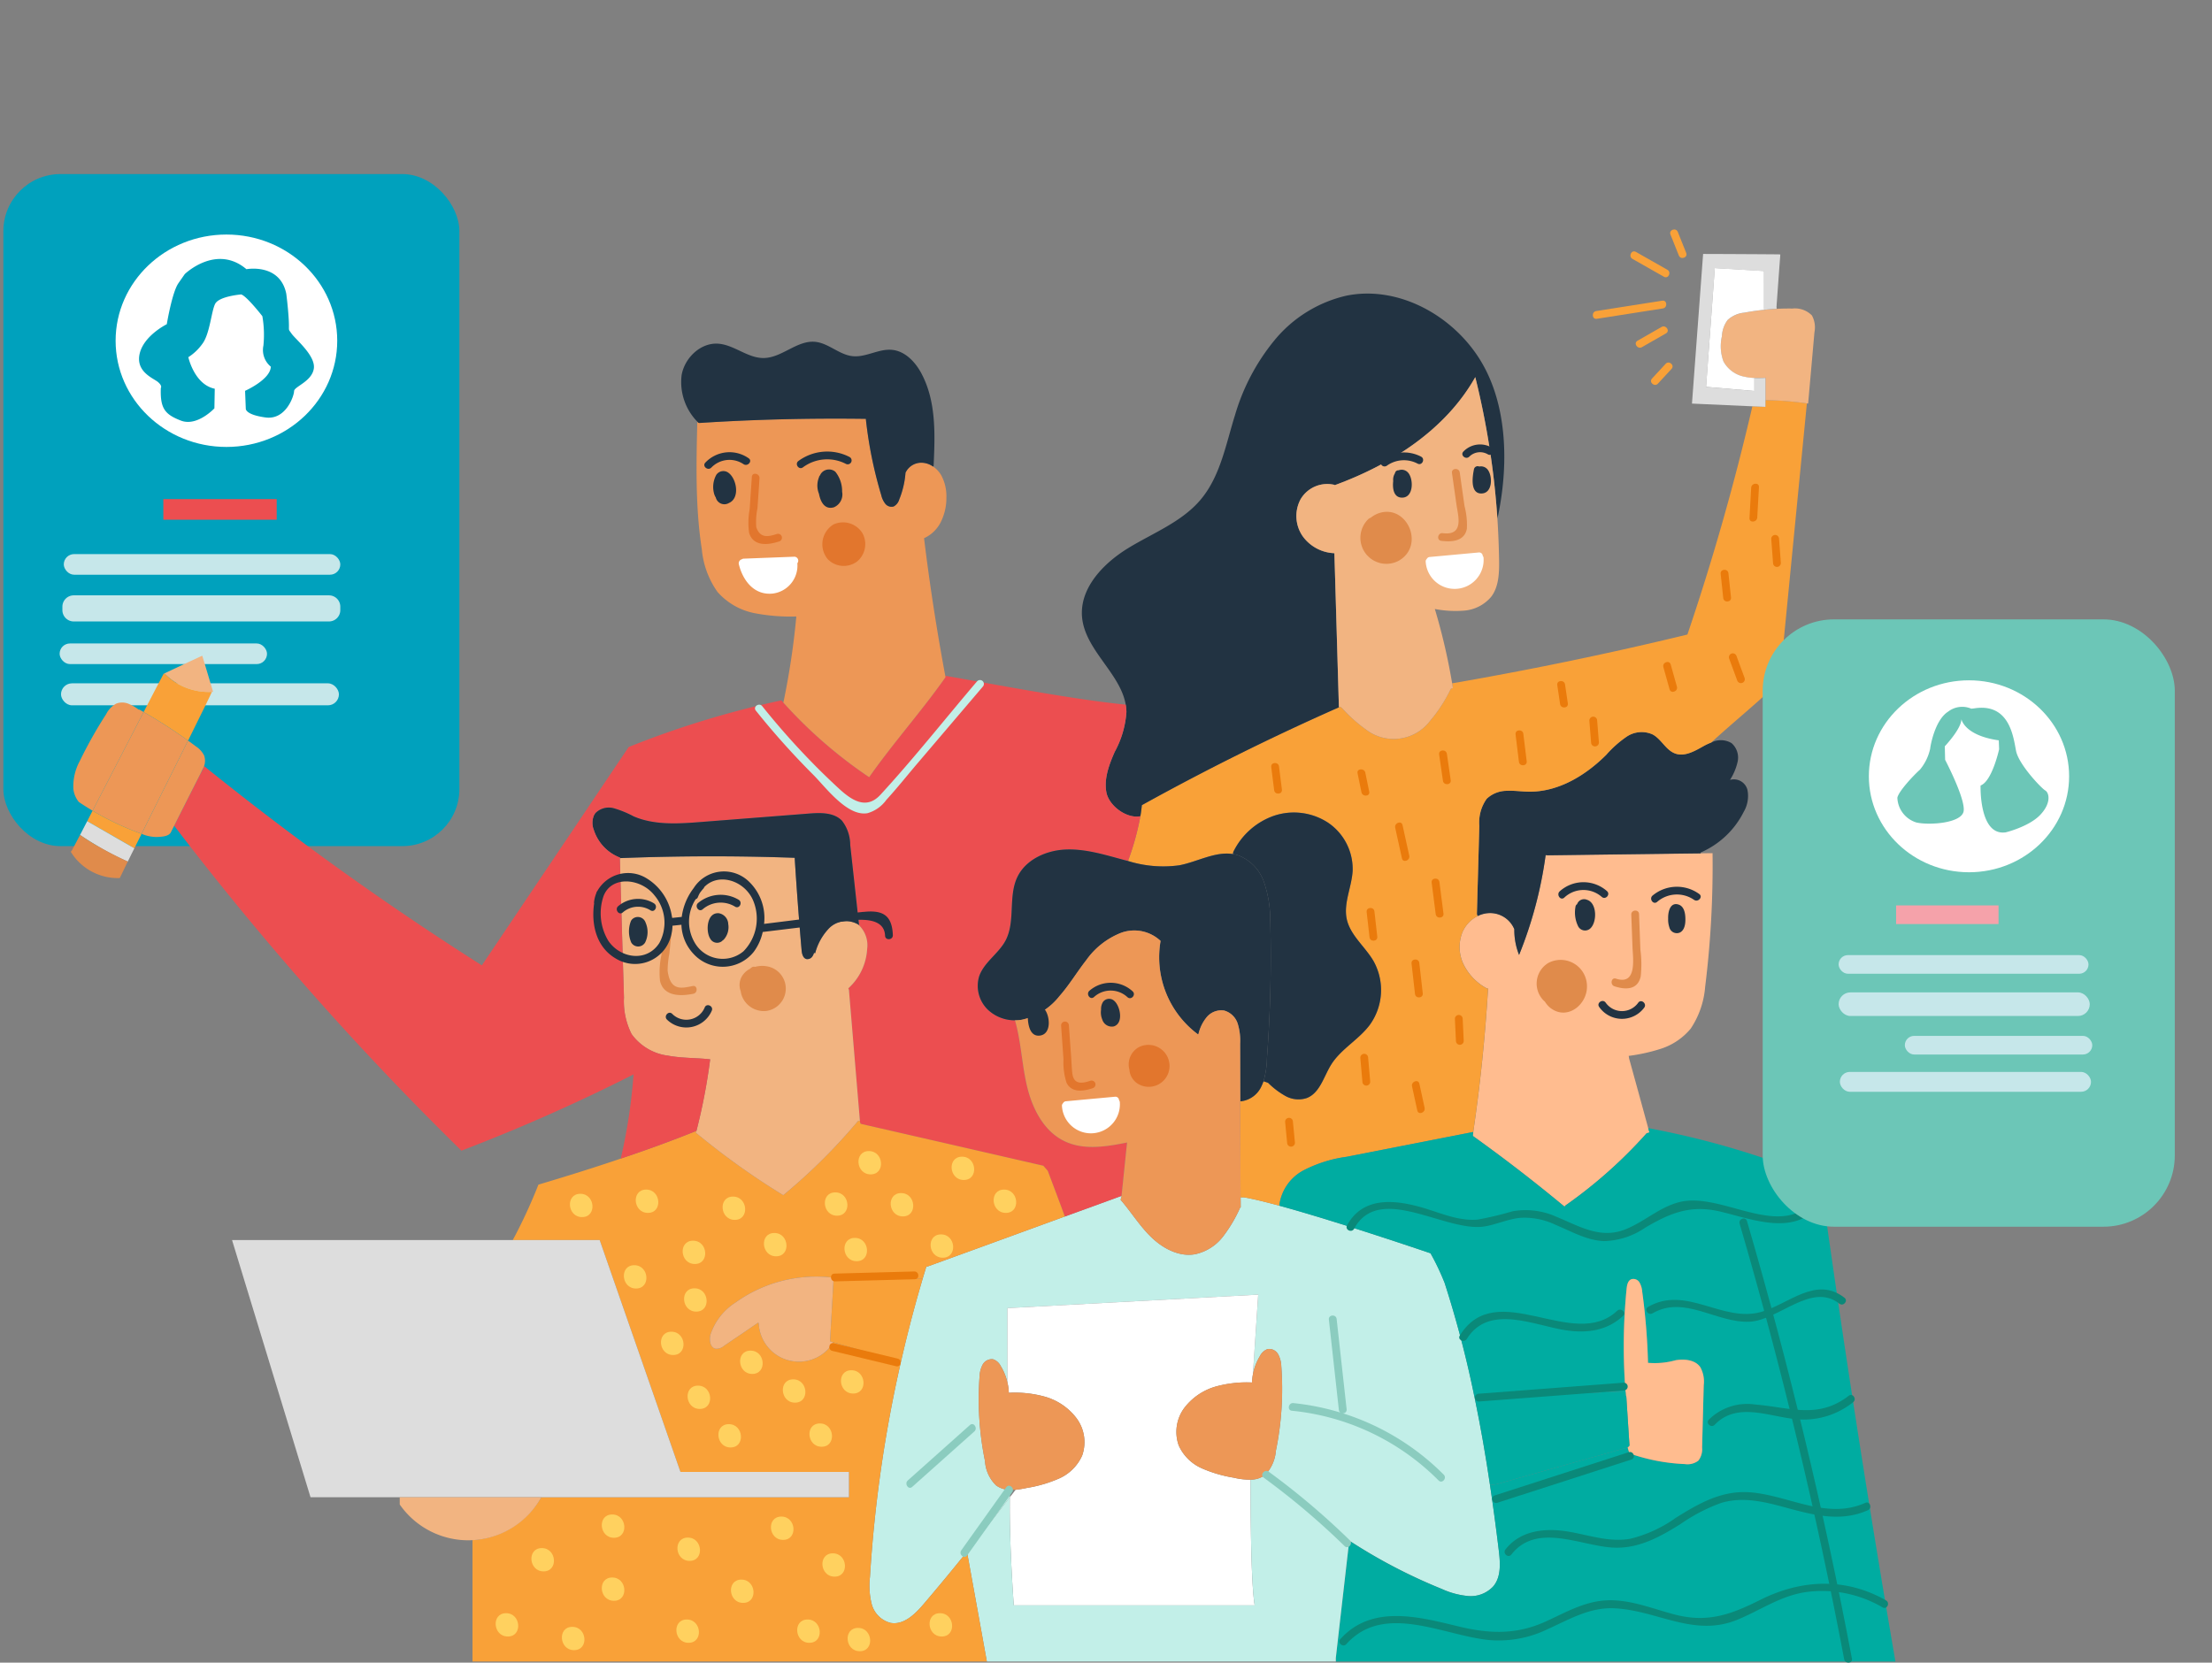 <svg xmlns="http://www.w3.org/2000/svg" xmlns:xlink="http://www.w3.org/1999/xlink" width="310" height="233.067" viewBox="0 0 310 233.067">
  <rect x="0" y="0" width="310" height="233.067" fill="#808080" stroke="none"/>
  <defs>
    <clipPath id="clip-path">
      <rect id="Rectángulo_401731" data-name="Rectángulo 401731" width="310" height="233.067" transform="translate(-1.967 0)" fill="#d6c0fd"/>
    </clipPath>
    <clipPath id="clip-path-2">
      <rect id="Rectángulo_401724" data-name="Rectángulo 401724" width="255.723" height="200.9" fill="none"/>
    </clipPath>
  </defs>
  <g id="t2" transform="translate(1.967)" clip-path="url(#clip-path)">
    <g id="Grupo_1102323" data-name="Grupo 1102323" transform="translate(-1.496 24.401)">
      <g id="Grupo_1102317" data-name="Grupo 1102317" transform="translate(0)">
        <rect id="Rectángulo_401719" data-name="Rectángulo 401719" width="63.909" height="94.209" rx="8" transform="translate(0)" fill="#00a1bd"/>
        <rect id="Rectángulo_401720" data-name="Rectángulo 401720" width="15.889" height="2.891" transform="translate(22.418 45.562)" fill="#ec4e50"/>
        <rect id="Rectángulo_401721" data-name="Rectángulo 401721" width="38.754" height="2.891" rx="1.446" transform="translate(8.467 53.272)" fill="#c6e7ea"/>
        <path id="Trazado_876140" data-name="Trazado 876140" d="M1328.221,1205.35h35.766a1.591,1.591,0,0,1,1.591,1.59v.48a1.591,1.591,0,0,1-1.591,1.59h-35.766a1.591,1.591,0,0,1-1.59-1.59v-.48A1.591,1.591,0,0,1,1328.221,1205.35Z" transform="translate(-1318.357 -1146.295)" fill="#c6e7ea"/>
        <rect id="Rectángulo_401722" data-name="Rectángulo 401722" width="29.065" height="2.891" rx="1.446" transform="translate(7.885 65.8)" fill="#c6e7ea"/>
        <rect id="Rectángulo_401723" data-name="Rectángulo 401723" width="38.948" height="3.083" rx="1.542" transform="translate(8.079 71.388)" fill="#c6e7ea"/>
        <ellipse id="Elipse_11618" data-name="Elipse 11618" cx="15.529" cy="14.887" rx="15.529" ry="14.887" transform="translate(15.732 8.477)" fill="#fff"/>
        <path id="Trazado_876141" data-name="Trazado 876141" d="M1473.653,624.675l-.05,2.751s-2.42,2.6-4.693,1.72-2.914-1.72-2.816-4.569c0,0,.248-.295-.395-.836s-3.161-1.425-2.569-3.979,3.8-4.127,3.8-4.127.741-4.471,1.63-5.749l.889-1.277s4.4-4.275,8.645-.688c0,0,4.693-.884,5.582,3.439,0,0,.247,1.867.346,3.636s-.148,1.18.4,1.965,3.409,3.1,3.112,4.913-2.766,2.505-2.766,3.145-1.136,4.078-4,3.685-2.766-1.228-2.766-1.228l-.1-2.505s3.556-1.572,3.606-3.39a3.013,3.013,0,0,1-1.037-2.948,15.129,15.129,0,0,0-.148-4.127s-2.173-2.8-2.964-3.046c0,0-3.112.246-3.655,1.327s-.741,4.275-1.828,5.65a7.044,7.044,0,0,1-1.927,1.818s.839,3.832,3.7,4.422Z" transform="translate(-1444.027 -594.586)" fill="#00a1bd"/>
      </g>
      <g id="Grupo_1102322" data-name="Grupo 1102322" transform="translate(9.437 7.767)">
        <g id="Grupo_1102319" data-name="Grupo 1102319" transform="translate(0 0)">
          <g id="Grupo_1102318" data-name="Grupo 1102318" clip-path="url(#clip-path-2)">
            <path id="Trazado_876142" data-name="Trazado 876142" d="M185.926,90.729a9.476,9.476,0,0,0,.666,3.6,58.007,58.007,0,0,0,3.724-14l.251.033q10.728-.131,21.468-.273c.557-.011,1.1-.011,1.66-.022h.011a137.778,137.778,0,0,1-1.037,18.749,12.239,12.239,0,0,1-2.02,5.842,9,9,0,0,1-4.182,2.828,25.188,25.188,0,0,1-4.51,1l.066.4q1.343,4.848,2.664,9.707c.055.207.12.415.175.622l-.393.109a66,66,0,0,1-11.378,10.122l-.131.164q-6.224-5.176-12.819-9.893l-.033-.1c.022-.164.044-.317.066-.48q1.474-10.008,2.075-20.1l-.164-.011a7.719,7.719,0,0,1-3.232-3.3,5.616,5.616,0,0,1-.207-4.553,4.564,4.564,0,0,1,2.151-2.3,3.9,3.9,0,0,1,1.387-.4,3.677,3.677,0,0,1,3.745,2.249" transform="translate(16.39 7.362)" fill="#ffbc8f"/>
            <path id="Trazado_876143" data-name="Trazado 876143" d="M186.387,95.764a9.477,9.477,0,0,1-.666-3.6,3.677,3.677,0,0,0-3.745-2.249,3.9,3.9,0,0,0-1.387.4l-.109-.251c.109-4.138.229-8.277.339-12.415a5.707,5.707,0,0,1,1.037-3.778,4.115,4.115,0,0,1,2.817-1.114c1.037-.055,2.075.109,3.112.12,4.117.044,7.928-2.271,10.832-5.176a15.285,15.285,0,0,1,2.85-2.533,3.748,3.748,0,0,1,3.636-.317c1.234.655,1.856,2.206,3.167,2.675s2.719-.328,3.942-1.016a7.986,7.986,0,0,1,1.114-.524,2.934,2.934,0,0,1,2.839.087,2.7,2.7,0,0,1,.863,2.555,7.866,7.866,0,0,1-1.081,2.6,1.963,1.963,0,0,1,2.446,1.4,4.4,4.4,0,0,1-.524,3.079,12.128,12.128,0,0,1-6.038,5.7v.12q-10.728.131-21.468.273l-.251-.033a58.008,58.008,0,0,1-3.724,14" transform="translate(16.595 5.931)" fill="#223342"/>
            <path id="Trazado_876144" data-name="Trazado 876144" d="M187.309,152.278c.852,4.084,1.561,8.2,2.173,12.328.459,3.057.863,6.115,1.234,9.172.207,1.736.349,3.691-.775,5.023a4.306,4.306,0,0,1-3.516,1.354,11.439,11.439,0,0,1-3.756-1.016,76.467,76.467,0,0,1-24.58-16.084,5.545,5.545,0,0,0,1.387-3.276,43.015,43.015,0,0,0,.753-11.88,3.757,3.757,0,0,0-.448-1.649,1.442,1.442,0,0,0-1.463-.71,1.911,1.911,0,0,0-1.07.961,7.768,7.768,0,0,0-.994,2.588L157,137.908l-35.15,1.889V150.17h-.011a7.564,7.564,0,0,0-.917-2.238,1.9,1.9,0,0,0-1.059-.961,1.451,1.451,0,0,0-1.463.71,3.757,3.757,0,0,0-.448,1.649,43.017,43.017,0,0,0,.753,11.88,5.212,5.212,0,0,0,1.561,3.44,3.324,3.324,0,0,0,1.944.622c-.011.339-.011.688-.022,1.037q-2.932,3.849-6.006,7.633c-1.976,2.468-4.007,4.914-6.06,7.327-1.212,1.43-2.806,2.981-4.641,2.653a3.694,3.694,0,0,1-2.643-2.6,10.608,10.608,0,0,1-.251-3.855,186.19,186.19,0,0,1,4.346-30.171q1.327-5.847,3.036-11.607c.175-.59.349-1.168.535-1.747l.12.033q9.647-3.505,19.273-7.021,3.98-1.441,7.949-2.894c0,.044-.011.1-.011.142l-.12.415c1.485,1.714,2.675,3.68,4.313,5.252s3.866,2.763,6.093,2.38a6.72,6.72,0,0,0,3.942-2.479,19.906,19.906,0,0,0,2.413-4.084h.066c0-.47,0-.95-.011-1.42H155c1.234.207,2.959.633,4.957,1.168,8.321,2.271,21.195,6.672,21.195,6.672a34.256,34.256,0,0,1,1.976,4.16,148.021,148.021,0,0,1,4.182,16.008" transform="translate(9.427 11.407)" fill="#c2efe8"/>
            <path id="Trazado_876145" data-name="Trazado 876145" d="M154.394,118.1c.109-.229.207-.47.295-.71l.644.218a11.1,11.1,0,0,0,2.435,1.845,3.747,3.747,0,0,0,2.959.295c1.867-.7,2.391-3.014,3.451-4.706,1.387-2.206,3.876-3.494,5.427-5.591a8.344,8.344,0,0,0,.491-8.932c-1.179-2.02-3.254-3.593-3.745-5.886-.47-2.238.71-4.488.83-6.77a7.847,7.847,0,0,0-3.429-6.715,8.756,8.756,0,0,0-7.556-.994,9.99,9.99,0,0,0-5.744,5.088l-.055.295c-2.468-.4-4.968,1.081-7.5,1.572a16.484,16.484,0,0,1-7.2-.6,37.188,37.188,0,0,0,1.736-6.279c.087-.513.153-1.026.207-1.551q13.48-7.485,27.615-13.715c.066-.022.12-.055.186-.076l.218.153a21.015,21.015,0,0,0,3.363,3.025,6.385,6.385,0,0,0,8.965-1.136,20.993,20.993,0,0,0,2.948-4.553l.295-.12c-.033-.218-.065-.437-.109-.655l.349-.055q16.412-2.85,32.627-6.781c3.56-10.5,6.6-21.195,9.107-31.994l1.824.076v-.939a44.936,44.936,0,0,1,5.809.448v.033q-1.9,19.459-3.8,38.9c-3.09,3.047-6.432,5.689-9.6,8.615a7.984,7.984,0,0,0-1.114.524c-1.223.688-2.621,1.5-3.942,1.016s-1.933-2.02-3.167-2.675a3.748,3.748,0,0,0-3.636.317,15.286,15.286,0,0,0-2.85,2.533c-2.9,2.9-6.716,5.22-10.832,5.176-1.037-.011-2.075-.175-3.112-.12a4.115,4.115,0,0,0-2.817,1.114,5.707,5.707,0,0,0-1.037,3.778c-.109,4.138-.229,8.277-.339,12.415l.109.251a4.563,4.563,0,0,0-2.151,2.3,5.616,5.616,0,0,0,.207,4.553,7.719,7.719,0,0,0,3.232,3.3l.164.011q-.606,10.106-2.075,20.1h-.033l-17.7,3.472a18.611,18.611,0,0,0-6.126,1.944,6.475,6.475,0,0,0-3.32,4.914c-2-.535-3.724-.961-4.957-1.168h-.47q-.016-6.732-.044-13.453a3.612,3.612,0,0,0,2.959-2.107" transform="translate(12.477 2.015)" fill="#f9a138"/>
            <path id="Trazado_876146" data-name="Trazado 876146" d="M182.3,115.908c-.022.164-.044.317-.065.48l.033.1q6.584,4.717,12.82,9.893l.131-.164a66,66,0,0,0,11.378-10.122l.393-.109c-.055-.207-.12-.415-.175-.622a119.105,119.105,0,0,1,23.324,6.868l.775-.109q4.717,34.085,10.548,68.017H163.037v-.491q.9-7.96,1.824-15.921l.262-.4a75.1,75.1,0,0,0,12.71,6.617,11.439,11.439,0,0,0,3.756,1.016A4.306,4.306,0,0,0,185.1,179.6c1.125-1.332.983-3.287.775-5.023-.371-3.057-.775-6.115-1.234-9.172l.95-.131q9.156-2.572,18.334-5.143l.251.83a26.518,26.518,0,0,0,7.764,1.5,2.491,2.491,0,0,0,1.9-.48,2.594,2.594,0,0,0,.524-1.834q.115-4.357.229-8.736a4.179,4.179,0,0,0-.48-2.533c-.721-1.037-2.217-1.179-3.462-.972a10.829,10.829,0,0,1-3.767.371h-.1a90.531,90.531,0,0,0-.819-10.024,2.91,2.91,0,0,0-.382-1.256.989.989,0,0,0-1.147-.437c-.48.2-.6.808-.655,1.332a82.261,82.261,0,0,0-.153,14.392q-10.581.393-21.162.8a148.01,148.01,0,0,0-4.182-16.008,34.253,34.253,0,0,0-1.976-4.16s-12.874-4.4-21.195-6.672a6.475,6.475,0,0,1,3.32-4.914,18.61,18.61,0,0,1,6.126-1.944l17.7-3.472Z" transform="translate(14.263 10.607)" fill="#00aca1"/>
            <path id="Trazado_876147" data-name="Trazado 876147" d="M218.058,19.861c-.011-.044-.011-.087-.022-.131v.142a14.693,14.693,0,0,1-1.551.022,7.678,7.678,0,0,1-1.31-.164,4.278,4.278,0,0,1-3.014-2.14,6.126,6.126,0,0,1-.229-3.527,4.137,4.137,0,0,1,.808-2.3,3.984,3.984,0,0,1,2.337-1.026c.917-.175,1.845-.317,2.784-.4.579-.066,1.168-.109,1.747-.142.743-.044,1.474-.055,2.206-.044a3.337,3.337,0,0,1,2.73.961,3.466,3.466,0,0,1,.36,2.359q-.442,5-.884,10c-.055-.011-.12-.011-.175-.022a44.936,44.936,0,0,0-5.809-.448V19.872a.038.038,0,0,0,.022-.011" transform="translate(19.473 0.932)" fill="#f2b481"/>
            <path id="Trazado_876148" data-name="Trazado 876148" d="M184.912,19.949c-4.149,7.371-11.76,12.241-19.7,15.145l-.022-.044a4.336,4.336,0,0,0-4.75,2,4.969,4.969,0,0,0,.317,5.241,5.751,5.751,0,0,0,4.411,2.337q.311,10.794.633,21.6-14.119,6.24-27.615,13.715c-.055.524-.12,1.037-.207,1.551-1.911.393-4.433-1.463-4.772-3.385s.393-3.855,1.179-5.645a13.537,13.537,0,0,0,1.638-5.58,6.407,6.407,0,0,0-.1-1.026c-.753-4.4-5.667-7.633-6.115-12.219-.393-4.084,2.948-7.578,6.443-9.718s7.534-3.669,10.177-6.814c2.763-3.287,3.527-7.753,4.815-11.859a29.614,29.614,0,0,1,5.569-10.526A18.365,18.365,0,0,1,166.83,8.527c7.272-1.485,14.949,2.752,18.814,9.085s3.953,14.916,2.37,22.167a113.726,113.726,0,0,0-3.1-19.83" transform="translate(11.933 0.757)" fill="#223342"/>
            <path id="Trazado_876149" data-name="Trazado 876149" d="M9.547,61.693c.218.12.437.24.644.371C8.084,66.138,5.2,71.718,3.039,75.889c-.142-.076-.284-.164-.415-.251C2.111,75.332,1.6,75,1.107,74.666A3.507,3.507,0,0,1,.342,72.82a7.459,7.459,0,0,1,.906-3.9A61.506,61.506,0,0,1,4.939,62.36a3.444,3.444,0,0,1,1.4-1.474,2.325,2.325,0,0,1,1.714.011,6.286,6.286,0,0,1,1.463.841Z" transform="translate(0.029 5.584)" fill="#ed9756"/>
            <path id="Trazado_876150" data-name="Trazado 876150" d="M120.417,150.5a6.334,6.334,0,0,0-.207-1.5h.011V138.631l35.15-1.889-.743,11.182a7.863,7.863,0,0,0-.131,1.136,16.3,16.3,0,0,0-4.881.513,8.467,8.467,0,0,0-4.575,3.014,5.647,5.647,0,0,0-.808,5.3,6.35,6.35,0,0,0,3.254,3.21,18.524,18.524,0,0,0,4.477,1.31,9.452,9.452,0,0,0,2.348.273s-.087,13.769.568,17.624H121.116s-.644-8.375-.557-15.156c.273-.349.546-.7.808-1.048a15.172,15.172,0,0,0,1.594-.262,18.524,18.524,0,0,0,4.477-1.31,6.35,6.35,0,0,0,3.254-3.21,5.622,5.622,0,0,0-.808-5.285A8.425,8.425,0,0,0,125.309,151a15.682,15.682,0,0,0-4.892-.5" transform="translate(11.053 12.573)" fill="#fff"/>
            <path id="Trazado_876151" data-name="Trazado 876151" d="M119.633,146.005a7.564,7.564,0,0,1,.917,2.239,6.335,6.335,0,0,1,.207,1.5,15.683,15.683,0,0,1,4.892.5,8.426,8.426,0,0,1,4.575,3.025,5.622,5.622,0,0,1,.808,5.285,6.35,6.35,0,0,1-3.254,3.21,18.526,18.526,0,0,1-4.477,1.31,15.171,15.171,0,0,1-1.594.262c-.262.011-.524.022-.786.011a3.324,3.324,0,0,1-1.944-.622,5.212,5.212,0,0,1-1.561-3.44,43.016,43.016,0,0,1-.753-11.88,3.757,3.757,0,0,1,.448-1.649,1.451,1.451,0,0,1,1.463-.71,1.9,1.9,0,0,1,1.059.961" transform="translate(10.712 13.334)" fill="#ed9756"/>
            <path id="Trazado_876152" data-name="Trazado 876152" d="M69.945,75.844A2.621,2.621,0,0,0,67.4,76.6l-1.081-.721Q69.2,71.586,72.1,67.283a130.534,130.534,0,0,1,21.4-6.541c.087.109.186.207.273.306A64.647,64.647,0,0,0,105.8,71.509c3.44-4.892,7.261-9.129,10.7-14.01-.011-.066-.022-.142-.033-.207,7.447,1.3,17.832,3.3,25.289,4.051a6.405,6.405,0,0,1,.1,1.026,13.538,13.538,0,0,1-1.638,5.58c-.786,1.791-1.518,3.724-1.179,5.645s2.861,3.778,4.772,3.385a37.188,37.188,0,0,1-1.736,6.279c-.273-.066-.557-.142-.83-.218-2.621-.71-5.274-1.518-7.982-1.387s-5.558,1.43-6.715,3.887c-1.288,2.741-.218,6.2-1.649,8.888-.983,1.824-2.992,3.014-3.68,4.968a4.646,4.646,0,0,0,1.223,4.717,5.472,5.472,0,0,0,3.789,1.474c.852,2.948.961,6.071,1.649,9.074.721,3.178,2.326,6.442,5.263,7.862,2.7,1.31,5.864.786,8.8.2-.262,2.5-.513,4.99-.775,7.48q-3.964,1.458-7.949,2.894l-.524-1.441c-.622-1.66-1.245-3.309-1.867-4.968l-.622-.71Q117.4,123.044,104.6,120.1l-.087-.251c0-.055-.011-.12-.011-.175q-.786-9.189-1.54-18.367l-.087-.2a8.06,8.06,0,0,0,2.643-5.525,3.9,3.9,0,0,0-1.168-3.341l.033-.044c-.415-3.724-.819-7.458-1.234-11.192a5.569,5.569,0,0,0-1.157-3.4c-1.136-1.179-3-1.136-4.63-1L82.273,77.788c-3.188.251-6.541.48-9.478-.786a14.192,14.192,0,0,0-2.85-1.157" transform="translate(6.098 5.268)" fill="#ec4e50"/>
            <path id="Trazado_876153" data-name="Trazado 876153" d="M216.554,24.5l-8.473-.382,1.561-20.976q5.291.016,10.581.055l.24.022c-.186,2.446-.36,4.881-.535,7.327l.022.284c-.579.033-1.168.076-1.747.142l-.022-.186V5.544l-6.9-.415-1.223,16.652,6.77.579V20.537a14.693,14.693,0,0,0,1.551-.022v4.062Z" transform="translate(19.132 0.289)" fill="#ddd"/>
            <path id="Trazado_876154" data-name="Trazado 876154" d="M218.014,10.618l.022.186c-.939.087-1.867.229-2.784.4a3.984,3.984,0,0,0-2.337,1.026,4.137,4.137,0,0,0-.808,2.3,6.127,6.127,0,0,0,.229,3.527,4.278,4.278,0,0,0,3.014,2.14,7.678,7.678,0,0,0,1.31.164v1.824l-6.77-.579,1.223-16.652,6.9.415Z" transform="translate(19.299 0.456)" fill="#fff"/>
            <path id="Trazado_876155" data-name="Trazado 876155" d="M202.726,146.494h.1a10.829,10.829,0,0,0,3.767-.371c1.245-.208,2.741-.065,3.461.972a4.179,4.179,0,0,1,.48,2.533q-.115,4.373-.229,8.736a2.593,2.593,0,0,1-.524,1.834,2.491,2.491,0,0,1-1.9.48,26.518,26.518,0,0,1-7.764-1.5l-.251-.83.262-.262c-.153-2.3-.295-4.6-.448-6.912h-.055c-.022-.229-.033-.448-.055-.677a82.265,82.265,0,0,1,.153-14.392c.055-.524.175-1.136.655-1.332a.989.989,0,0,1,1.147.437,2.911,2.911,0,0,1,.382,1.256,90.539,90.539,0,0,1,.819,10.024" transform="translate(18.328 12.387)" fill="#ffbc8f"/>
            <path id="Trazado_876156" data-name="Trazado 876156" d="M201.441,149.849c.153,2.315.295,4.608.448,6.912l-.262.262q-9.172,2.572-18.334,5.143l-.95.131c-.611-4.128-1.321-8.244-2.173-12.328q10.581-.41,21.162-.8c.022.229.033.448.055.677Z" transform="translate(16.566 13.716)" fill="#00aca1"/>
            <path id="Trazado_876157" data-name="Trazado 876157" d="M176.714,51.458a85.251,85.251,0,0,1,2.424,10.417c.044.218.076.437.109.655l-.295.12A20.994,20.994,0,0,1,176,67.2a6.385,6.385,0,0,1-8.965,1.136,21.015,21.015,0,0,1-3.363-3.025l-.218-.153c-.066.022-.12.055-.186.076q-.311-10.794-.633-21.6a5.751,5.751,0,0,1-4.411-2.337,4.969,4.969,0,0,1-.317-5.241,4.336,4.336,0,0,1,4.75-2l.022.044c7.938-2.9,15.549-7.775,19.7-15.145a113.727,113.727,0,0,1,3.1,19.83c.131,1.966.207,3.931.24,5.9.022,1.758-.044,3.669-1.114,5.067a5.512,5.512,0,0,1-3.789,1.933,15.275,15.275,0,0,1-4.106-.229" transform="translate(14.464 1.744)" fill="#f2b481"/>
            <path id="Trazado_876158" data-name="Trazado 876158" d="M168.859,95.654a8.344,8.344,0,0,1-.491,8.932c-1.551,2.1-4.04,3.385-5.427,5.591-1.059,1.693-1.583,4.007-3.451,4.706a3.747,3.747,0,0,1-2.959-.295,11.1,11.1,0,0,1-2.435-1.845l-.644-.218a12.568,12.568,0,0,0,.48-3.276,188.7,188.7,0,0,0,.459-19.4,16.255,16.255,0,0,0-.906-5.329,6.129,6.129,0,0,0-3.713-3.713,4.078,4.078,0,0,0-.612-.131l.055-.295a9.99,9.99,0,0,1,5.744-5.088,8.756,8.756,0,0,1,7.556.994A7.847,7.847,0,0,1,165.943,83c-.12,2.282-1.3,4.532-.83,6.77.491,2.293,2.566,3.865,3.745,5.886" transform="translate(13.715 6.882)" fill="#223342"/>
            <path id="Trazado_876159" data-name="Trazado 876159" d="M168.808,169.239l-.262.4q-.917,7.96-1.824,15.921v.491H117.814v-.011q-1.392-7.7-2.784-15.386,3.079-3.784,6.006-7.633c-.087,6.781.557,15.156.557,15.156h33.763c-.655-3.855-.568-17.624-.568-17.624a3.273,3.273,0,0,0,1.976-.622.82.82,0,0,0,.175-.164,75.664,75.664,0,0,0,11.869,9.467" transform="translate(10.577 14.691)" fill="#c2efe8"/>
            <path id="Trazado_876160" data-name="Trazado 876160" d="M154.469,161.249a.819.819,0,0,1-.175.164,3.273,3.273,0,0,1-1.976.622,9.455,9.455,0,0,1-2.348-.273,18.525,18.525,0,0,1-4.477-1.31,6.35,6.35,0,0,1-3.254-3.21,5.648,5.648,0,0,1,.808-5.3,8.467,8.467,0,0,1,4.575-3.014,16.3,16.3,0,0,1,4.881-.513,7.861,7.861,0,0,1,.131-1.136,7.768,7.768,0,0,1,.994-2.588,1.911,1.911,0,0,1,1.07-.961,1.442,1.442,0,0,1,1.463.71,3.757,3.757,0,0,1,.448,1.649,43.017,43.017,0,0,1-.753,11.88,5.545,5.545,0,0,1-1.387,3.276" transform="translate(13.047 13.213)" fill="#ed9756"/>
            <path id="Trazado_876161" data-name="Trazado 876161" d="M142.039,92.412a5.386,5.386,0,0,0-5.5-1.147,10.846,10.846,0,0,0-4.914,3.844c-1.3,1.66-2.38,3.483-3.778,5.067a9.185,9.185,0,0,1-5.252,3.287,5.614,5.614,0,0,1-.961.076,5.472,5.472,0,0,1-3.789-1.474,4.646,4.646,0,0,1-1.223-4.717c.688-1.955,2.7-3.145,3.68-4.968,1.43-2.686.36-6.148,1.649-8.888,1.157-2.457,4-3.756,6.715-3.887s5.361.677,7.982,1.387c.273.076.557.153.83.218a16.484,16.484,0,0,0,7.2.6c2.533-.491,5.034-1.976,7.5-1.572a4.075,4.075,0,0,1,.612.131A6.128,6.128,0,0,1,156.5,84.08a16.255,16.255,0,0,1,.906,5.329,188.692,188.692,0,0,1-.459,19.4,12.567,12.567,0,0,1-.48,3.276c-.087.24-.186.48-.295.71a3.612,3.612,0,0,1-2.959,2.107c-.011-2.7-.011-5.383-.022-8.08a8.13,8.13,0,0,0-.328-2.774,2.789,2.789,0,0,0-1.922-1.878,2.663,2.663,0,0,0-2.413.906,5.764,5.764,0,0,0-1.179,2.4l-.066.033a13.454,13.454,0,0,1-5.241-13.1" transform="translate(10.703 7.318)" fill="#223342"/>
            <path id="Trazado_876162" data-name="Trazado 876162" d="M136.128,127.193c.262-2.49.513-4.979.775-7.48-2.937.59-6.1,1.114-8.8-.2-2.937-1.42-4.542-4.684-5.263-7.862-.688-3-.8-6.126-1.649-9.074a5.613,5.613,0,0,0,.961-.076,9.184,9.184,0,0,0,5.252-3.287c1.4-1.583,2.479-3.407,3.778-5.067a10.846,10.846,0,0,1,4.914-3.844,5.386,5.386,0,0,1,5.5,1.147,13.454,13.454,0,0,0,5.241,13.1l.066-.033a5.764,5.764,0,0,1,1.179-2.4,2.663,2.663,0,0,1,2.413-.906,2.789,2.789,0,0,1,1.922,1.878,8.13,8.13,0,0,1,.328,2.774c.011,2.7.011,5.383.022,8.08q.016,6.732.044,13.453c.011.47.011.95.011,1.42h-.066a19.9,19.9,0,0,1-2.413,4.084,6.72,6.72,0,0,1-3.942,2.479c-2.228.382-4.466-.808-6.093-2.38s-2.828-3.538-4.313-5.252l.12-.415c0-.044.011-.1.011-.142" transform="translate(11.143 8.276)" fill="#ed9756"/>
            <path id="Trazado_876163" data-name="Trazado 876163" d="M115.187,134.831c-.186.579-.36,1.157-.535,1.747H102.04V136.4a19.4,19.4,0,0,0-13.617,3.505,8.5,8.5,0,0,0-3.516,4.521c-.186.764-.022,1.824.753,1.955a1.642,1.642,0,0,0,1.168-.415c1.594-1.081,3.2-2.162,4.783-3.254l.066.1a5.643,5.643,0,0,0,10.33,2.872l.066-.229c3.178.906,6.366,1.813,9.544,2.73a186.188,186.188,0,0,0-4.346,30.171,10.608,10.608,0,0,0,.251,3.855,3.694,3.694,0,0,0,2.643,2.6c1.834.328,3.429-1.223,4.641-2.653,2.053-2.413,4.084-4.859,6.06-7.327q1.392,7.682,2.784,15.386v.011H51.57V173.212a11.944,11.944,0,0,0,9.642-6.017h43.11v-3.549H80.714L69.391,131.14H57.215a73.59,73.59,0,0,0,3.592-7.764c3.822-1.147,7.709-2.348,11.553-3.658,3.582-1.2,7.141-2.49,10.592-3.887-.022.109-.055.207-.076.317l.109.033a105.922,105.922,0,0,0,12.1,8.648l.022.033A80.838,80.838,0,0,0,105.6,114.444l.262-.022c0,.055.011.12.011.175l.087.251q12.809,2.932,25.606,5.875l.622.71c.622,1.66,1.245,3.309,1.867,4.968l.524,1.441q-9.631,3.522-19.273,7.021Z" transform="translate(4.742 10.521)" fill="#f9a138"/>
            <path id="Trazado_876164" data-name="Trazado 876164" d="M112.2,41.054l.011.022q1.179,9.68,2.97,19.251c.011.066.022.142.033.207-3.44,4.881-7.261,9.118-10.7,14.01A64.646,64.646,0,0,1,92.484,64.083c.033-.131.055-.251.087-.382A106.818,106.818,0,0,0,94.3,52.083v-.066a26.726,26.726,0,0,1-5.831-.459,9.32,9.32,0,0,1-5.209-2.981A12.243,12.243,0,0,1,81.062,42.6c-.917-5.907-.775-11.913-.633-17.9.044.055.1.1.142.153l.131.033c7.764-.5,15.571-.688,23.357-.579v.109a59.157,59.157,0,0,0,2.151,10.592,3.065,3.065,0,0,0,.557,1.19,1.11,1.11,0,0,0,1.179.393,1.6,1.6,0,0,0,.775-.961,12.4,12.4,0,0,0,.884-3.756,2.44,2.44,0,0,1,2.413-1.409,2.879,2.879,0,0,1,1.463.535,3.807,3.807,0,0,1,1.136,1.223,6.218,6.218,0,0,1,.721,3.134,7.58,7.58,0,0,1-.819,3.494,4.9,4.9,0,0,1-2.315,2.195" transform="translate(7.386 2.233)" fill="#ed9756"/>
            <path id="Trazado_876165" data-name="Trazado 876165" d="M109.79,32.79a12.4,12.4,0,0,1-.884,3.756,1.6,1.6,0,0,1-.775.961,1.11,1.11,0,0,1-1.179-.393,3.065,3.065,0,0,1-.557-1.19,59.156,59.156,0,0,1-2.151-10.592v-.109c-7.786-.109-15.593.076-23.357.579l-.131-.033c-.044-.055-.1-.1-.142-.153a7.962,7.962,0,0,1-2.195-6.552c.437-2.413,2.664-4.542,5.11-4.379,2.249.153,4.149,2.042,6.4,2.009,2.544-.033,4.652-2.5,7.185-2.271,1.878.175,3.363,1.8,5.241,2.009s3.658-1.059,5.536-.884,3.341,1.758,4.2,3.44c2.009,3.876,1.845,8.463,1.638,12.819l-.066.109a2.879,2.879,0,0,0-1.463-.535,2.44,2.44,0,0,0-2.413,1.409" transform="translate(7.202 1.325)" fill="#223342"/>
            <path id="Trazado_876166" data-name="Trazado 876166" d="M97.951,134.712h12.481q-1.7,5.749-3.036,11.607c-3.178-.917-6.366-1.824-9.544-2.73-.12-.044-.251-.076-.371-.109H97.46c.164-2.915.328-5.853.491-8.768" transform="translate(8.961 12.386)" fill="#f9a138"/>
            <path id="Trazado_876167" data-name="Trazado 876167" d="M97.855,94.056A7.941,7.941,0,0,1,99.8,90.562a3.353,3.353,0,0,1,4.029-.568.692.692,0,0,1,.142.12,3.9,3.9,0,0,1,1.168,3.341,8.06,8.06,0,0,1-2.643,5.525l.087.2q.77,9.189,1.54,18.367l-.262.022a80.842,80.842,0,0,1-10.494,10.417l-.022-.033a105.923,105.923,0,0,1-12.1-8.648l-.109-.033c.022-.109.055-.207.076-.317a82.384,82.384,0,0,0,1.922-10.024c-1.955-.218-3.964-.153-5.9-.513a7.459,7.459,0,0,1-5.11-3.025,10.21,10.21,0,0,1-1.07-5.121c-.2-6.508-.393-13.038-.579-19.546,8.168-.317,16.357-.339,24.514-.044v.109q.409,6.421.961,12.83c.044.5.186,1.136.688,1.256a.847.847,0,0,0,.852-.415,1.712,1.712,0,0,0,.2-.459Z" transform="translate(6.48 7.399)" fill="#f2b481"/>
            <path id="Trazado_876168" data-name="Trazado 876168" d="M98.015,94.575a1.711,1.711,0,0,1-.2.459.847.847,0,0,1-.852.415c-.5-.12-.644-.753-.688-1.256q-.557-6.4-.961-12.83v-.109c-8.157-.295-16.346-.273-24.514.044a.531.531,0,0,1-.011-.131h-.12a6.171,6.171,0,0,1-3.516-3.811,2.7,2.7,0,0,1,.022-2.064,1.24,1.24,0,0,1,.164-.251,2.621,2.621,0,0,1,2.544-.753,14.193,14.193,0,0,1,2.85,1.157c2.937,1.267,6.29,1.037,9.478.786l15.091-1.179c1.627-.131,3.494-.175,4.63,1a5.569,5.569,0,0,1,1.157,3.4c.415,3.734.819,7.469,1.234,11.192l-.033.044a.692.692,0,0,0-.142-.12,3.353,3.353,0,0,0-4.029.568,7.941,7.941,0,0,0-1.944,3.494Z" transform="translate(6.157 6.825)" fill="#223342"/>
            <path id="Trazado_876169" data-name="Trazado 876169" d="M107.159,162.239v3.549H31.706l-11-36.056H72.228l11.323,32.507Z" transform="translate(1.904 11.928)" fill="#ddd"/>
            <path id="Trazado_876170" data-name="Trazado 876170" d="M98.878,143.507H98.9c.12.033.251.065.371.109l-.066.229a5.643,5.643,0,0,1-10.33-2.872l-.066-.1c-1.583,1.092-3.188,2.173-4.783,3.254a1.642,1.642,0,0,1-1.168.415c-.775-.131-.939-1.19-.753-1.955a8.5,8.5,0,0,1,3.516-4.521,19.4,19.4,0,0,1,13.617-3.505v.175h.131c-.164,2.915-.328,5.853-.491,8.768" transform="translate(7.543 12.36)" fill="#f2b481"/>
            <path id="Trazado_876171" data-name="Trazado 876171" d="M56.4,96.825q7.4-11.007,14.8-22.014l1.081.721a1.24,1.24,0,0,0-.164.251,2.7,2.7,0,0,0-.022,2.064,6.171,6.171,0,0,0,3.516,3.811h.12a.532.532,0,0,0,.011.131c.186,6.508.382,13.038.579,19.546a10.21,10.21,0,0,0,1.07,5.121,7.459,7.459,0,0,0,5.11,3.025c1.933.36,3.942.295,5.9.513a82.386,82.386,0,0,1-1.922,10.024c-3.451,1.4-7.01,2.686-10.592,3.887l-.011-.044a75.786,75.786,0,0,0,1.78-11.738h-.022a255.028,255.028,0,0,1-24.045,10.657l-.033.033A424.285,424.285,0,0,1,13.28,77.246c1.234-2.468,2.479-4.925,3.734-7.392a4.654,4.654,0,0,0,.4-.808c.011-.022.022-.055.033-.076a.257.257,0,0,0,.022-.087A422,422,0,0,0,56.4,96.825" transform="translate(1.221 6.334)" fill="#ec4e50"/>
            <path id="Trazado_876172" data-name="Trazado 876172" d="M42.23,162.752H62.071a11.7,11.7,0,0,1-19.841,1.016Z" transform="translate(3.883 14.965)" fill="#f2b481"/>
            <path id="Trazado_876173" data-name="Trazado 876173" d="M18.681,59.789A8.7,8.7,0,0,1,12.02,57.2c1.769-.83,3.527-1.66,5.3-2.479l.044.1c.5,1.649.994,3.309,1.485,4.957a.826.826,0,0,1-.164.011" transform="translate(1.105 5.032)" fill="#f2b481"/>
            <path id="Trazado_876174" data-name="Trazado 876174" d="M12.265,56.992a8.7,8.7,0,0,0,6.661,2.588c-.382.852-1.693,3.505-3.341,6.836A70.178,70.178,0,0,0,9.36,62.408c1.42-2.741,2.5-4.8,2.774-5.307l-.011-.033a.9.9,0,0,0,.142-.076" transform="translate(0.861 5.24)" fill="#f9a138"/>
            <path id="Trazado_876175" data-name="Trazado 876175" d="M17.857,69.182a.257.257,0,0,1-.022.087c-.011.022-.022.055-.033.076-.142.273-.273.535-.4.808-1.256,2.468-2.5,4.925-3.734,7.392-.142.284-.284.557-.426.841-.273.677-1.256.7-1.987.743a5.4,5.4,0,0,1-2.14-.437L9.1,78.682c1.966-3.964,4.488-9.009,6.508-13.06.371.262.732.524,1.092.8a3.3,3.3,0,0,1,1.157,1.267,2.2,2.2,0,0,1,0,1.5" transform="translate(0.837 6.034)" fill="#ed9756"/>
            <path id="Trazado_876176" data-name="Trazado 876176" d="M16.186,65.959c-2.02,4.051-4.543,9.1-6.508,13.06A39.482,39.482,0,0,1,2.81,75.776C4.972,71.6,7.855,66.025,9.962,61.952a70.181,70.181,0,0,1,6.224,4.007" transform="translate(0.258 5.696)" fill="#ed9756"/>
            <path id="Trazado_876177" data-name="Trazado 876177" d="M9.742,77.855,8.726,79.886l-.033-.022C6.5,78.609,4.315,77.353,2.12,76.086l.753-1.474a39.481,39.481,0,0,0,6.868,3.243" transform="translate(0.195 6.86)" fill="#f9a138"/>
            <path id="Trazado_876178" data-name="Trazado 876178" d="M8.778,79.74l.033.022c-.339.677-.644,1.3-.917,1.856H7.883A44.405,44.405,0,0,1,1.2,77.895c.295-.568.633-1.223,1-1.933C4.4,77.229,6.583,78.484,8.778,79.74" transform="translate(0.11 6.985)" fill="#ddd"/>
            <path id="Trazado_876179" data-name="Trazado 876179" d="M7.993,81.456H8C7.491,82.5,7.1,83.312,6.879,83.77A7.721,7.721,0,0,1,0,80.069L.109,80c.164-.295.59-1.1,1.2-2.271a44.4,44.4,0,0,0,6.683,3.724" transform="translate(0 7.147)" fill="#e08b4b"/>
            <path id="Trazado_876180" data-name="Trazado 876180" d="M167.849,36.54a3.722,3.722,0,0,0-.9.551.533.533,0,0,0-.282.147A3.647,3.647,0,0,0,171,43.045c3.682-2.255.875-8.175-3.155-6.506" transform="translate(15.221 3.333)" fill="#e08b4b"/>
            <path id="Trazado_876181" data-name="Trazado 876181" d="M179.2,35.943q-.336-2.357-.67-4.715c-.1-.692-1.188-.615-1.089.082l.622,4.379c.231,1.629,1.13,4.445-1.916,4.055-.694-.088-.909.983-.211,1.072,1.456.186,3.259.083,3.592-1.687a10.353,10.353,0,0,0-.329-3.186" transform="translate(16.137 2.827)" fill="#e08b4b"/>
            <path id="Trazado_876182" data-name="Trazado 876182" d="M201.8,92.913q-.093-2.495-.188-4.989c-.027-.7-1.116-.62-1.09.082q.087,2.3.175,4.606c.058,1.543.66,5.349-2.319,4.367-.666-.219-.869.855-.21,1.072,1.568.516,3.262.519,3.678-1.387a15.741,15.741,0,0,0-.046-3.751" transform="translate(18.184 8.04)" fill="#e08b4b"/>
            <path id="Trazado_876183" data-name="Trazado 876183" d="M189.806,94.186a3.37,3.37,0,0,0-.492,5.453,3.315,3.315,0,0,0,.747.855c2.392,1.867,5.3-.518,5.133-3.2a3.688,3.688,0,0,0-5.388-3.107" transform="translate(17.299 8.62)" fill="#e08b4b"/>
            <path id="Trazado_876184" data-name="Trazado 876184" d="M80.225,97.957c-1.523.306-3.151.781-3.515-2.178a12.829,12.829,0,0,1,.245-2.367q.246-2.368.489-4.736c.072-.694-1-.908-1.071-.21l-.53,5.13a11.6,11.6,0,0,0-.2,3.635c.511,2.213,2.877,2.173,4.66,1.815.68-.136.606-1.227-.082-1.089" transform="translate(6.946 8.095)" fill="#e08b4b"/>
            <path id="Trazado_876185" data-name="Trazado 876185" d="M90.049,94.682a3.8,3.8,0,0,0-2.043-.005.494.494,0,0,0-.452.071c-.085.058-.161.128-.24.193a2.806,2.806,0,0,0-1.172,1.116,2.4,2.4,0,0,0-.136,2.019,3.114,3.114,0,0,0,.161.666,3.3,3.3,0,0,0,3.378,2.119,3.165,3.165,0,0,0,.5-6.179" transform="translate(7.893 8.693)" fill="#e08b4b"/>
            <path id="Trazado_876186" data-name="Trazado 876186" d="M75.3,86.561a4.305,4.305,0,0,0-5.007.387c-.537.446.078,1.349.62.9a3.257,3.257,0,0,1,3.908-.3c.606.358,1.08-.627.478-.982" transform="translate(6.444 7.902)" fill="#223342"/>
            <path id="Trazado_876187" data-name="Trazado 876187" d="M86.213,86.1a4.928,4.928,0,0,0-5.665.453c-.541.441.074,1.345.62.9a3.87,3.87,0,0,1,4.567-.37c.61.351,1.085-.633.478-.982" transform="translate(7.387 7.854)" fill="#223342"/>
            <path id="Trazado_876188" data-name="Trazado 876188" d="M84.635,89.336a1.587,1.587,0,0,0-1.3-1.554c-1.715-.168-1.883,2.517-1.233,3.55a1.1,1.1,0,0,0,1.7.316c.022-.019.029-.047.049-.067a1,1,0,0,0,.126-.074,2.6,2.6,0,0,0,.664-2.171" transform="translate(7.517 8.071)" fill="#223342"/>
            <path id="Trazado_876189" data-name="Trazado 876189" d="M73.985,89.056a1.143,1.143,0,0,0-1.914-.443c-.019.021-.032.048-.049.07a.532.532,0,0,0-.084.118,3.971,3.971,0,0,0,.037,3.047,1.128,1.128,0,0,0,1.948-.021,3.288,3.288,0,0,0,.062-2.77" transform="translate(6.586 8.114)" fill="#223342"/>
            <path id="Trazado_876190" data-name="Trazado 876190" d="M104.929,88.077c-4.646.509-9.284,1.121-13.923,1.687a7.076,7.076,0,0,0-2.094-5.905,5.028,5.028,0,0,0-7.777.892,8.443,8.443,0,0,0-1.67,4.038.282.282,0,0,0-.044,0l-1.307.142a7.545,7.545,0,0,0-3.631-5.592,4.939,4.939,0,0,0-6.844,1.813.557.557,0,0,0-.128.226c-.009.029-.015.061-.024.092a4.781,4.781,0,0,0-.314,1.264.576.576,0,0,0,.015.17c-.423,2.928.294,6.117,3.037,7.717a5.182,5.182,0,0,0,7.61-2.751,6.123,6.123,0,0,0,.334-1.849l1.254-.135a6.233,6.233,0,0,0,1.71,4.1,5.554,5.554,0,0,0,8.422-.3,7.284,7.284,0,0,0,1.262-2.788l8.306-1.008c2.186-.265,8.7-2.107,8.84,1.534.027.7,1.116.62,1.09-.082-.108-2.83-1.441-3.549-4.124-3.255M76.322,92.45c-1.744,2.716-5.44,2.169-7.134-.3a7.462,7.462,0,0,1-.675-6.293c1.131-2.925,5.251-2.49,7.124-.1a5.939,5.939,0,0,1,.685,6.695m11.8,1.151a4.531,4.531,0,0,1-6.863-1.254,5.8,5.8,0,0,1,.163-6.047.455.455,0,0,0,.308-.294,4.693,4.693,0,0,1,.288-.6c.157-.206.314-.414.49-.606a.554.554,0,0,0,.121-.207c1.98-2.038,5.572-.951,6.813,1.817a6.556,6.556,0,0,1-1.32,7.19" transform="translate(6.167 7.579)" fill="#223342"/>
            <path id="Trazado_876191" data-name="Trazado 876191" d="M87.532,29.441a4.663,4.663,0,0,0-6.058.6c-.5.5.334,1.207.829.712a3.53,3.53,0,0,1,4.517-.482c.58.382,1.3-.441.712-.828" transform="translate(7.477 2.629)" fill="#223342"/>
            <path id="Trazado_876192" data-name="Trazado 876192" d="M100.564,29.262a6.813,6.813,0,0,0-7.141.566c-.568.412.05,1.313.621.9a5.706,5.706,0,0,1,6.042-.483.546.546,0,0,0,.478-.982" transform="translate(8.569 2.621)" fill="#223342"/>
            <path id="Trazado_876193" data-name="Trazado 876193" d="M84.625,31.275a1.194,1.194,0,0,0-1.724.259,3.508,3.508,0,0,0-.354,2.493,2.08,2.08,0,0,0,.276.693,1.239,1.239,0,0,0,1.836.774c1.575-.667,1.111-3.354-.034-4.219" transform="translate(7.583 2.852)" fill="#223342"/>
            <path id="Trazado_876194" data-name="Trazado 876194" d="M99.3,33.93a4.343,4.343,0,0,0-.949-2.8,1.385,1.385,0,0,0-2.045.3,2.1,2.1,0,0,0-.1.2.526.526,0,0,0-.145.249c0,.013-.007.031-.01.044a3.066,3.066,0,0,0-.015,2.247l.017.038c.227,1.2.836,2.269,2.094,1.905A1.958,1.958,0,0,0,99.3,33.93" transform="translate(8.811 2.832)" fill="#223342"/>
            <path id="Trazado_876195" data-name="Trazado 876195" d="M93.508,42.009l-7.068.272a.5.5,0,0,0-.265.088.582.582,0,0,0-.42.7c.562,2.305,2.172,4.4,4.787,4.1a3.947,3.947,0,0,0,3.411-4.243.564.564,0,0,0-.444-.921" transform="translate(7.883 3.863)" fill="#fff"/>
            <path id="Trazado_876196" data-name="Trazado 876196" d="M90.971,39.8c-1.307.444-2.361.566-2.885-.941a9.514,9.514,0,0,1,.167-2.668Q88.4,34.1,88.537,32c.047-.693-1.024-.911-1.071-.211q-.154,2.257-.306,4.514a10.48,10.48,0,0,0-.082,3.328c.586,1.974,2.693,1.73,4.262,1.2a.547.547,0,0,0-.369-1.029" transform="translate(7.995 2.884)" fill="#e2762d"/>
            <path id="Trazado_876197" data-name="Trazado 876197" d="M102.105,39.135a3.2,3.2,0,0,0-4.041-1.256,3.251,3.251,0,0,0-.827,4.885,3.123,3.123,0,0,0,4.09.333,3.164,3.164,0,0,0,.777-3.963" transform="translate(8.865 3.457)" fill="#e2762d"/>
            <path id="Trazado_876198" data-name="Trazado 876198" d="M182.671,28.006a3.246,3.246,0,0,0-3.911.584c-.495.5.335,1.209.829.712a2.139,2.139,0,0,1,2.6-.314c.613.348,1.087-.637.478-.982" transform="translate(16.423 2.537)" fill="#223342"/>
            <path id="Trazado_876199" data-name="Trazado 876199" d="M173.786,29.21a5.219,5.219,0,0,0-5.424.379.546.546,0,0,0,.62.9,4.11,4.11,0,0,1,4.325-.295c.627.321,1.1-.661.478-.983" transform="translate(15.459 2.632)" fill="#223342"/>
            <path id="Trazado_876200" data-name="Trazado 876200" d="M171.88,31.319a1.2,1.2,0,0,0-1.392-.393.455.455,0,0,0-.47.3c-.016.038-.029.093-.045.135a1.686,1.686,0,0,0-.234,1.064c-.121,1.082.073,2.326,1.235,2.33,1.612.007,1.631-2.5.905-3.439" transform="translate(15.604 2.836)" fill="#223342"/>
            <path id="Trazado_876201" data-name="Trazado 876201" d="M182.1,30.954a1.185,1.185,0,0,0-1.243-.516.528.528,0,0,0-.741.375c-.2.984-.585,3.435,1.06,3.4,1.532-.031,1.567-2.311.924-3.259" transform="translate(16.544 2.795)" fill="#223342"/>
            <path id="Trazado_876202" data-name="Trazado 876202" d="M197.732,85.03a4.976,4.976,0,0,0-6.6.033c-.521.459.093,1.363.621.9a3.9,3.9,0,0,1,5.27-.1c.539.452,1.251-.376.712-.828" transform="translate(17.556 7.705)" fill="#223342"/>
            <path id="Trazado_876203" data-name="Trazado 876203" d="M209.569,85.388a5.323,5.323,0,0,0-6.52.219c-.539.442.075,1.345.621.9a4.224,4.224,0,0,1,5.187-.29c.577.39,1.294-.435.712-.828" transform="translate(18.651 7.759)" fill="#223342"/>
            <path id="Trazado_876204" data-name="Trazado 876204" d="M206.515,86.682c-1.129-.394-1.521.84-1.492,1.94v.016c0,.017,0,.034,0,.051a3.287,3.287,0,0,0,.162,1.148,1.078,1.078,0,0,0,1.486.753c.724-.364.795-1.367.765-2.081-.028-.677-.192-1.572-.924-1.828" transform="translate(18.851 7.963)" fill="#223342"/>
            <path id="Trazado_876205" data-name="Trazado 876205" d="M194.763,86.065a1.031,1.031,0,0,0-1.4.608.474.474,0,0,0-.226.359,4.376,4.376,0,0,0,.339,2.673,1.09,1.09,0,0,0,1.665.434c1.044-.817,1.057-3.62-.373-4.074" transform="translate(17.752 7.906)" fill="#223342"/>
            <path id="Trazado_876206" data-name="Trazado 876206" d="M201.657,99.277a2.792,2.792,0,0,1-4.573-.01c-.417-.563-1.318.054-.9.62a3.888,3.888,0,0,0,6.3.1c.429-.555-.4-1.27-.828-.712" transform="translate(18.029 9.107)" fill="#223342"/>
            <path id="Trazado_876207" data-name="Trazado 876207" d="M131.219,109.98c-1.292.441-2.359.5-2.541-1.088-.075-.666-.1-1.344-.142-2.012l-.334-4.693a.546.546,0,0,0-1.089.082q.167,2.347.333,4.694a9.258,9.258,0,0,0,.425,3.287c.72,1.487,2.422,1.2,3.717.759a.547.547,0,0,0-.369-1.029" transform="translate(11.688 9.351)" fill="#e2762d"/>
            <path id="Trazado_876208" data-name="Trazado 876208" d="M135.216,111.81a.5.5,0,0,0-.561-.475l-6.871.634a.5.5,0,0,0-.415.28.469.469,0,0,0-.144.42,4.063,4.063,0,1,0,8.105-.582.493.493,0,0,0-.115-.277" transform="translate(11.698 10.237)" fill="#fff"/>
            <path id="Trazado_876209" data-name="Trazado 876209" d="M137.238,104.987a2.762,2.762,0,0,0-1.352,3.164,2.527,2.527,0,0,0,1.235,2.009,2.915,2.915,0,0,0,4.386-2.384,2.961,2.961,0,0,0-4.27-2.79" transform="translate(12.486 9.623)" fill="#e2762d"/>
            <path id="Trazado_876210" data-name="Trazado 876210" d="M136.813,97.9a4.536,4.536,0,0,0-6.041-.084c-.531.451.084,1.355.62.9a3.46,3.46,0,0,1,4.708.013c.527.466,1.239-.363.712-.828" transform="translate(12.005 8.892)" fill="#223342"/>
            <path id="Trazado_876211" data-name="Trazado 876211" d="M134.1,99.061a1.054,1.054,0,0,0-1.584.138,1.856,1.856,0,0,0-.271,1.08,2.631,2.631,0,0,0,.173,1.406,1.394,1.394,0,0,0,1.616.946c1.391-.444.906-2.833.067-3.57" transform="translate(12.157 9.081)" fill="#223342"/>
            <path id="Trazado_876212" data-name="Trazado 876212" d="M125.172,100.12a1.352,1.352,0,0,0-1.484-.423.513.513,0,0,0-.774.358c-.179,1.111-.181,4.012,1.614,3.786,1.665-.209,1.436-2.759.644-3.721" transform="translate(11.295 9.16)" fill="#223342"/>
            <path id="Trazado_876213" data-name="Trazado 876213" d="M81.837,99.888a2.786,2.786,0,0,1-4.571.9c-.514-.48-1.225.349-.712.828a3.882,3.882,0,0,0,6.264-1.252c.288-.641-.693-1.12-.982-.478" transform="translate(7.023 9.156)" fill="#223342"/>
            <path id="Trazado_876214" data-name="Trazado 876214" d="M181.9,41.94a.5.5,0,0,0-.561-.475l-6.871.634a.5.5,0,0,0-.415.28.469.469,0,0,0-.144.42,4.063,4.063,0,1,0,8.106-.582.493.493,0,0,0-.115-.277" transform="translate(15.99 3.812)" fill="#fff"/>
            <path id="Trazado_876215" data-name="Trazado 876215" d="M205.358,5.389l-4.415-2.506c-.614-.347-1.088.637-.479.982l4.416,2.506c.613.348,1.087-.637.478-.982" transform="translate(18.406 0.258)" fill="#f9a138"/>
            <path id="Trazado_876216" data-name="Trazado 876216" d="M205.088,9.142l-9.255,1.451c-.69.108-.614,1.2.082,1.089l9.255-1.451c.69-.108.614-1.2-.082-1.089" transform="translate(17.962 0.84)" fill="#f9a138"/>
            <path id="Trazado_876217" data-name="Trazado 876217" d="M204.485,12.52l-3.375,1.933c-.609.349.013,1.247.62.9l3.375-1.933c.609-.349-.013-1.247-.62-.9" transform="translate(18.469 1.144)" fill="#f9a138"/>
            <path id="Trazado_876218" data-name="Trazado 876218" d="M204.874,17.26q-.955,1.034-1.909,2.066c-.478.516.351,1.227.828.712l1.909-2.066c.478-.518-.351-1.227-.828-.712" transform="translate(18.649 1.571)" fill="#f9a138"/>
            <path id="Trazado_876219" data-name="Trazado 876219" d="M207.529,3.286,206.351.341c-.26-.65-1.29-.286-1.028.369L206.5,3.655c.261.65,1.291.286,1.029-.369" transform="translate(18.875 0)" fill="#f9a138"/>
            <path id="Trazado_876220" data-name="Trazado 876220" d="M109.255,133.767l-11.194.3c-.7.019-.619,1.108.083,1.089l11.192-.3c.7-.019.619-1.107-.082-1.089" transform="translate(8.972 12.3)" fill="#ea7b0c"/>
            <path id="Trazado_876221" data-name="Trazado 876221" d="M106.946,145.138l-8.958-2.157c-.685-.164-.892.909-.21,1.072l8.957,2.157c.686.165.892-.908.211-1.072" transform="translate(8.952 13.145)" fill="#ea7b0c"/>
            <path id="Trazado_876222" data-name="Trazado 876222" d="M155.171,68.976c-.087-.694-1.177-.617-1.089.082l.409,3.243c.088.694,1.177.617,1.089-.082l-.409-3.243" transform="translate(14.167 6.298)" fill="#ea7b0c"/>
            <path id="Trazado_876223" data-name="Trazado 876223" d="M166.25,69.778c-.14-.679-1.231-.6-1.089.082l.547,2.659c.139.679,1.23.606,1.089-.082l-.547-2.659" transform="translate(15.185 6.372)" fill="#ea7b0c"/>
            <path id="Trazado_876224" data-name="Trazado 876224" d="M176.719,67.361c-.1-.691-1.19-.615-1.089.082q.267,1.844.535,3.689c.1.692,1.19.615,1.089-.082q-.267-1.844-.535-3.689" transform="translate(16.148 6.149)" fill="#ea7b0c"/>
            <path id="Trazado_876225" data-name="Trazado 876225" d="M186.53,64.787c-.085-.7-1.175-.617-1.089.082l.471,3.843c.085.7,1.174.617,1.089-.082q-.236-1.921-.471-3.843" transform="translate(17.05 5.912)" fill="#ea7b0c"/>
            <path id="Trazado_876226" data-name="Trazado 876226" d="M196,63.047a.546.546,0,0,0-1.089.082q.124,1.548.248,3.1a.547.547,0,0,0,1.09-.082Z" transform="translate(17.922 5.752)" fill="#ea7b0c"/>
            <path id="Trazado_876227" data-name="Trazado 876227" d="M171.963,80.783q-.472-2.144-.942-4.289c-.151-.684-1.177-.31-1.029.369q.472,2.144.942,4.289c.151.684,1.178.31,1.029-.369" transform="translate(15.629 7)" fill="#ea7b0c"/>
            <path id="Trazado_876228" data-name="Trazado 876228" d="M167.418,87.586c-.08-.7-1.168-.618-1.089.082q.2,1.769.4,3.538c.08.7,1.169.618,1.089-.082q-.2-1.769-.4-3.538" transform="translate(15.293 8.009)" fill="#ea7b0c"/>
            <path id="Trazado_876229" data-name="Trazado 876229" d="M175.76,83.813c-.09-.694-1.178-.617-1.089.082q.283,2.21.568,4.42c.088.694,1.178.616,1.089-.083q-.283-2.21-.568-4.419" transform="translate(16.06 7.662)" fill="#ea7b0c"/>
            <path id="Trazado_876230" data-name="Trazado 876230" d="M173.178,94.2c-.079-.7-1.168-.618-1.089.082q.241,2.133.483,4.265c.079.7,1.167.618,1.089-.082q-.242-2.133-.483-4.265" transform="translate(15.823 8.617)" fill="#ea7b0c"/>
            <path id="Trazado_876231" data-name="Trazado 876231" d="M178.744,101.339a.546.546,0,0,0-1.089.082q.072,1.546.146,3.092a.546.546,0,0,0,1.089-.082Z" transform="translate(16.335 9.273)" fill="#ea7b0c"/>
            <path id="Trazado_876232" data-name="Trazado 876232" d="M166.606,106.328a.546.546,0,0,0-1.089.082q.147,1.694.294,3.386a.547.547,0,0,0,1.09-.082l-.295-3.386" transform="translate(15.219 9.732)" fill="#ea7b0c"/>
            <path id="Trazado_876233" data-name="Trazado 876233" d="M173.917,113.078q-.368-1.694-.736-3.386c-.149-.684-1.176-.31-1.029.369q.368,1.692.736,3.386c.15.684,1.176.31,1.029-.369" transform="translate(15.828 10.052)" fill="#ea7b0c"/>
            <path id="Trazado_876234" data-name="Trazado 876234" d="M156.954,114.547a.546.546,0,0,0-1.089.082q.141,1.472.284,2.946a.546.546,0,0,0,1.089-.082q-.142-1.474-.284-2.946" transform="translate(14.331 10.488)" fill="#ea7b0c"/>
            <path id="Trazado_876235" data-name="Trazado 876235" d="M191.883,58.453c-.1-.691-1.191-.615-1.089.082q.195,1.328.392,2.658c.1.691,1.191.615,1.089-.082Z" transform="translate(17.542 5.33)" fill="#ea7b0c"/>
            <path id="Trazado_876236" data-name="Trazado 876236" d="M206.308,58.98q-.432-1.548-.866-3.1c-.189-.676-1.216-.307-1.028.369l.865,3.1c.19.676,1.218.306,1.029-.369" transform="translate(18.793 5.105)" fill="#ea7b0c"/>
            <path id="Trazado_876237" data-name="Trazado 876237" d="M215.026,57.876q-.572-1.553-1.144-3.1a.546.546,0,0,0-1.028.369l1.143,3.1a.547.547,0,0,0,1.029-.369" transform="translate(19.568 5.004)" fill="#ea7b0c"/>
            <path id="Trazado_876238" data-name="Trazado 876238" d="M212.85,44.171c-.074-.7-1.164-.618-1.089.082q.18,1.7.363,3.395c.074.7,1.163.618,1.089-.082q-.182-1.7-.363-3.395" transform="translate(19.471 4.017)" fill="#ea7b0c"/>
            <path id="Trazado_876239" data-name="Trazado 876239" d="M219.345,39.719a.546.546,0,0,0-1.089.082l.255,3.389a.546.546,0,0,0,1.089-.082Z" transform="translate(20.068 3.607)" fill="#ea7b0c"/>
            <path id="Trazado_876240" data-name="Trazado 876240" d="M215.7,33.2q-.12,2.133-.238,4.264c-.039.7,1.049.611,1.089-.082l.238-4.264c.039-.7-1.05-.61-1.089.082" transform="translate(19.811 3)" fill="#ea7b0c"/>
            <path id="Trazado_876241" data-name="Trazado 876241" d="M118.94,58.031c-4.5,5.284-8.836,10.78-13.53,15.889-2,2.176-4.076.747-5.851-.89q-1.643-1.517-3.218-3.1a107.154,107.154,0,0,1-7.5-8.423c-.438-.545-1.34.071-.9.62a109.387,109.387,0,0,0,8.038,8.983c1.717,1.712,4.751,5.886,7.6,5.4a4.909,4.909,0,0,0,2.661-1.877c1.525-1.662,2.935-3.446,4.4-5.164l9.133-10.725a.546.546,0,0,0-.828-.712" transform="translate(8.075 5.318)" fill="#c2efe8"/>
            <path id="Trazado_876242" data-name="Trazado 876242" d="M165.186,169.087a103.442,103.442,0,0,0-11.346-9.6c-.565-.413-1.28.413-.712.828a103.445,103.445,0,0,1,11.346,9.6c.5.492,1.213-.339.712-.828" transform="translate(14.061 14.654)" fill="#8bccbf"/>
            <path id="Trazado_876243" data-name="Trazado 876243" d="M120.618,161.481l-6.31,8.848c-.405.569.419,1.285.828.712q3.156-4.424,6.31-8.848c.406-.569-.419-1.285-.828-.712" transform="translate(10.5 14.828)" fill="#8bccbf"/>
            <path id="Trazado_876244" data-name="Trazado 876244" d="M178.044,161.724a34.592,34.592,0,0,0-14.152-8.6.5.5,0,0,0,.548-.559q-.7-6.327-1.4-12.654c-.077-.7-1.166-.618-1.089.082q.7,6.327,1.4,12.654a.522.522,0,0,0,.212.378,34.927,34.927,0,0,0-6.584-1.326c-.694-.071-.91,1-.211,1.071a33.667,33.667,0,0,1,20.564,9.778c.5.5,1.207-.333.712-.828" transform="translate(14.375 12.82)" fill="#8bccbf"/>
            <path id="Trazado_876245" data-name="Trazado 876245" d="M116.162,153.489l-8.712,7.775c-.518.462.1,1.367.62.9l8.712-7.775c.518-.462-.1-1.367-.62-.9" transform="translate(9.862 14.101)" fill="#8bccbf"/>
            <path id="Trazado_876246" data-name="Trazado 876246" d="M201.045,148.047l-20.323,1.547a.546.546,0,0,0,.083,1.089l20.322-1.547a.546.546,0,0,0-.082-1.089" transform="translate(16.572 13.612)" fill="#0a8979"/>
            <path id="Trazado_876247" data-name="Trazado 876247" d="M201.576,156.973l-18.785,6.06c-.669.216-.3,1.245.368,1.029L201.945,158c.668-.216.3-1.245-.369-1.029" transform="translate(16.775 14.43)" fill="#0a8979"/>
            <path id="Trazado_876248" data-name="Trazado 876248" d="M215.228,127.321c-.2-.674-1.225-.3-1.029.369q8.809,30.157,14.651,61.061c.129.682,1.219.608,1.089-.082q-5.857-31.016-14.711-61.348" transform="translate(19.693 11.674)" fill="#0a8979"/>
            <path id="Trazado_876249" data-name="Trazado 876249" d="M229.414,124.4c-4.612,6.08-12.946-.925-18.925.5-2.891.691-5.067,2.858-7.8,3.895-3.459,1.311-6.368-.52-9.485-1.792a10.48,10.48,0,0,0-6.2-.791,46.21,46.21,0,0,1-4.9,1.168c-2.24.182-4.36-.592-6.446-1.282-4.069-1.346-9.365-2.466-11.84,2.088-.336.619.648,1.094.982.478,3.562-6.55,12.917.627,18.383-.343,1.651-.293,3.216-1.02,4.891-1.191a10.144,10.144,0,0,1,5.008,1c2.187.9,4.308,2.161,6.733,2.261a10.7,10.7,0,0,0,5.82-1.9c3.595-2.115,6.435-3.238,10.656-2.2,4.632,1.135,10.425,3.454,13.945-1.186.424-.558-.4-1.273-.828-.712" transform="translate(15.057 11.419)" fill="#0a8979"/>
            <path id="Trazado_876250" data-name="Trazado 876250" d="M200.35,138.823c-6.138,5.791-16.891-4.849-22.062,3.472-.371.6.614,1.07.982.478,3.121-5.022,9.587-1.817,14.01-1.193,2.909.411,5.705.024,7.9-2.045.512-.483-.321-1.19-.828-.712" transform="translate(16.386 12.75)" fill="#0a8979"/>
            <path id="Trazado_876251" data-name="Trazado 876251" d="M229.993,137.241c-3.98-3.122-7.828.9-11.679,1.987-5.428,1.531-10.513-3.8-15.845-.706-.607.353.015,1.25.621.9,4.478-2.6,9,1.4,13.612,1.177,4.084-.2,8.663-5.6,12.579-2.529.553.434,1.267-.393.712-.828" transform="translate(18.594 12.512)" fill="#0a8979"/>
            <path id="Trazado_876252" data-name="Trazado 876252" d="M229.86,149.733c-4.3,3.332-8.265,1.623-13.113,1.228a7.646,7.646,0,0,0-6.493,2.125c-.486.509.344,1.219.829.712,3.213-3.361,7.9-.988,11.781-.753a11.034,11.034,0,0,0,7.616-2.413c.554-.428-.062-1.33-.62-.9" transform="translate(19.319 13.757)" fill="#0a8979"/>
            <path id="Trazado_876253" data-name="Trazado 876253" d="M234.581,163.6c-5.346,2.4-10.568-.962-15.925-1.461-4.064-.378-7.284,1.471-10.608,3.544a18.618,18.618,0,0,1-6.387,2.947c-2.944.53-5.761-.5-8.634-.988-3.223-.545-6.734-.247-8.873,2.491-.432.553.394,1.267.828.712,3.487-4.462,9.513-1.313,14.024-.986,3.651.265,6.665-1.408,9.663-3.277a24.59,24.59,0,0,1,5.691-2.964c2.808-.856,5.639-.278,8.4.462,4.063,1.089,8.144,2.364,12.192.548.636-.286.274-1.317-.369-1.029" transform="translate(16.921 14.903)" fill="#0a8979"/>
            <path id="Trazado_876254" data-name="Trazado 876254" d="M239.442,176.189c-5.69-3.239-11.869-2.956-17.621-.076-4.12,2.063-7.379,3.261-12,2.057-3.2-.834-6.364-2.192-9.732-1.976-3.059.194-5.7,1.765-8.43,2.994-4.076,1.834-7.85,1.688-12.133.651-5.573-1.35-12.158-3.123-16.557,1.771-.471.523.358,1.235.829.712,5.344-5.947,13.731-1.116,20.2-.559a15.684,15.684,0,0,0,8.026-1.546c3.059-1.377,5.912-3.1,9.39-2.918,6.036.31,11.108,4.1,17.193,1.6,3.2-1.317,6-3.321,9.491-3.857a16.7,16.7,0,0,1,10.858,2.132c.613.348,1.087-.636.478-.982" transform="translate(14.972 15.986)" fill="#0a8979"/>
            <path id="Trazado_876255" data-name="Trazado 876255" d="M65.531,123.795c-2.109,0-1.852,3.266.247,3.266s1.852-3.266-.247-3.266" transform="translate(5.891 11.383)" fill="#ffd15f"/>
            <path id="Trazado_876256" data-name="Trazado 876256" d="M73.981,123.255c-2.109,0-1.852,3.267.247,3.267s1.852-3.267-.247-3.267" transform="translate(6.668 11.333)" fill="#ffd15f"/>
            <path id="Trazado_876257" data-name="Trazado 876257" d="M85.127,124.154c-2.109,0-1.852,3.266.247,3.266s1.852-3.266-.247-3.266" transform="translate(7.693 11.416)" fill="#ffd15f"/>
            <path id="Trazado_876258" data-name="Trazado 876258" d="M98.25,123.615c-2.109,0-1.852,3.267.247,3.267s1.852-3.267-.247-3.267" transform="translate(8.9 11.366)" fill="#ffd15f"/>
            <path id="Trazado_876259" data-name="Trazado 876259" d="M106.7,123.705c-2.109,0-1.852,3.267.247,3.267s1.852-3.267-.247-3.267" transform="translate(9.677 11.374)" fill="#ffd15f"/>
            <path id="Trazado_876260" data-name="Trazado 876260" d="M119.913,123.255c-2.109,0-1.852,3.267.247,3.267s1.852-3.267-.247-3.267" transform="translate(10.891 11.333)" fill="#ffd15f"/>
            <path id="Trazado_876261" data-name="Trazado 876261" d="M102.565,118.312c-2.109,0-1.852,3.266.247,3.266s1.852-3.266-.247-3.266" transform="translate(9.296 10.878)" fill="#ffd15f"/>
            <path id="Trazado_876262" data-name="Trazado 876262" d="M114.52,119.031c-2.109,0-1.852,3.266.247,3.266s1.852-3.266-.247-3.266" transform="translate(10.396 10.945)" fill="#ffd15f"/>
            <path id="Trazado_876263" data-name="Trazado 876263" d="M111.823,129.008c-2.109,0-1.852,3.267.247,3.267s1.852-3.267-.247-3.267" transform="translate(10.148 11.862)" fill="#ffd15f"/>
            <path id="Trazado_876264" data-name="Trazado 876264" d="M100.767,129.458c-2.109,0-1.852,3.267.247,3.267s1.852-3.267-.247-3.267" transform="translate(9.131 11.903)" fill="#ffd15f"/>
            <path id="Trazado_876265" data-name="Trazado 876265" d="M90.43,128.829c-2.109,0-1.852,3.267.247,3.267s1.852-3.267-.247-3.267" transform="translate(8.181 11.845)" fill="#ffd15f"/>
            <path id="Trazado_876266" data-name="Trazado 876266" d="M80,129.817c-2.109,0-1.852,3.266.247,3.266s1.852-3.266-.247-3.266" transform="translate(7.222 11.936)" fill="#ffd15f"/>
            <path id="Trazado_876267" data-name="Trazado 876267" d="M72.453,132.963c-2.109,0-1.852,3.267.247,3.267s1.852-3.267-.247-3.267" transform="translate(6.528 12.226)" fill="#ffd15f"/>
            <path id="Trazado_876268" data-name="Trazado 876268" d="M77.217,141.5c-2.109,0-1.852,3.267.247,3.267s1.852-3.267-.247-3.267" transform="translate(6.966 13.011)" fill="#ffd15f"/>
            <path id="Trazado_876269" data-name="Trazado 876269" d="M80.183,135.93c-2.109,0-1.852,3.266.247,3.266s1.852-3.266-.247-3.266" transform="translate(7.238 12.498)" fill="#ffd15f"/>
            <path id="Trazado_876270" data-name="Trazado 876270" d="M80.632,148.424c-2.109,0-1.852,3.266.247,3.266s1.852-3.266-.247-3.266" transform="translate(7.28 13.647)" fill="#ffd15f"/>
            <path id="Trazado_876271" data-name="Trazado 876271" d="M87.374,143.93c-2.109,0-1.852,3.266.247,3.266s1.852-3.266-.247-3.266" transform="translate(7.9 13.234)" fill="#ffd15f"/>
            <path id="Trazado_876272" data-name="Trazado 876272" d="M84.587,153.368c-2.109,0-1.852,3.267.247,3.267s1.852-3.267-.247-3.267" transform="translate(7.643 14.102)" fill="#ffd15f"/>
            <path id="Trazado_876273" data-name="Trazado 876273" d="M92.857,147.615c-2.109,0-1.852,3.267.247,3.267s1.852-3.267-.247-3.267" transform="translate(8.404 13.573)" fill="#ffd15f"/>
            <path id="Trazado_876274" data-name="Trazado 876274" d="M100.318,146.447c-2.109,0-1.852,3.266.247,3.266s1.852-3.266-.247-3.266" transform="translate(9.09 13.465)" fill="#ffd15f"/>
            <path id="Trazado_876275" data-name="Trazado 876275" d="M96.273,153.278c-2.109,0-1.852,3.266.247,3.266s1.852-3.266-.247-3.266" transform="translate(8.718 14.093)" fill="#ffd15f"/>
            <path id="Trazado_876276" data-name="Trazado 876276" d="M56,177.637c-2.109,0-1.852,3.267.247,3.267s1.852-3.267-.247-3.267" transform="translate(5.015 16.333)" fill="#ffd15f"/>
            <path id="Trazado_876277" data-name="Trazado 876277" d="M60.587,169.278c-2.109,0-1.852,3.266.247,3.266s1.852-3.266-.247-3.266" transform="translate(5.437 15.565)" fill="#ffd15f"/>
            <path id="Trazado_876278" data-name="Trazado 876278" d="M69.621,164.963c-2.109,0-1.852,3.267.247,3.267s1.852-3.267-.247-3.267" transform="translate(6.267 15.168)" fill="#ffd15f"/>
            <path id="Trazado_876279" data-name="Trazado 876279" d="M69.621,173.053c-2.109,0-1.852,3.266.247,3.266s1.852-3.266-.247-3.266" transform="translate(6.267 15.912)" fill="#ffd15f"/>
            <path id="Trazado_876280" data-name="Trazado 876280" d="M64.5,179.39c-2.109,0-1.852,3.267.247,3.267s1.852-3.267-.247-3.267" transform="translate(5.796 16.494)" fill="#ffd15f"/>
            <path id="Trazado_876281" data-name="Trazado 876281" d="M79.194,178.447c-2.109,0-1.852,3.266.247,3.266s1.852-3.266-.247-3.266" transform="translate(7.147 16.408)" fill="#ffd15f"/>
            <path id="Trazado_876282" data-name="Trazado 876282" d="M79.329,167.93c-2.109,0-1.852,3.266.247,3.266s1.852-3.266-.247-3.266" transform="translate(7.16 15.441)" fill="#ffd15f"/>
            <path id="Trazado_876283" data-name="Trazado 876283" d="M91.329,165.233c-2.109,0-1.852,3.267.247,3.267s1.852-3.267-.247-3.267" transform="translate(8.263 15.193)" fill="#ffd15f"/>
            <path id="Trazado_876284" data-name="Trazado 876284" d="M86.2,173.323c-2.109,0-1.852,3.266.247,3.266s1.852-3.266-.247-3.266" transform="translate(7.792 15.937)" fill="#ffd15f"/>
            <path id="Trazado_876285" data-name="Trazado 876285" d="M94.7,178.447c-2.109,0-1.852,3.266.247,3.266s1.852-3.266-.247-3.266" transform="translate(8.573 16.408)" fill="#ffd15f"/>
            <path id="Trazado_876286" data-name="Trazado 876286" d="M97.936,169.952c-2.109,0-1.852,3.267.247,3.267s1.852-3.267-.247-3.267" transform="translate(8.871 15.627)" fill="#ffd15f"/>
            <path id="Trazado_876287" data-name="Trazado 876287" d="M101.172,179.525c-2.109,0-1.852,3.267.247,3.267s1.852-3.267-.247-3.267" transform="translate(9.168 16.507)" fill="#ffd15f"/>
            <path id="Trazado_876288" data-name="Trazado 876288" d="M111.689,177.637c-2.109,0-1.852,3.267.247,3.267s1.852-3.267-.247-3.267" transform="translate(10.135 16.333)" fill="#ffd15f"/>
          </g>
        </g>
        <g id="Grupo_1102321" data-name="Grupo 1102321" transform="translate(237.123 54.656)">
          <rect id="Rectángulo_401725" data-name="Rectángulo 401725" width="57.754" height="85.137" rx="10" transform="translate(0)" fill="#6cc6b7"/>
          <g id="Grupo_1102320" data-name="Grupo 1102320" transform="translate(10.64 8.543)">
            <ellipse id="Elipse_11619" data-name="Elipse 11619" cx="14.033" cy="13.453" rx="14.033" ry="13.453" transform="translate(4.239)" fill="#fff"/>
            <rect id="Rectángulo_401726" data-name="Rectángulo 401726" width="14.359" height="2.613" transform="translate(8.056 31.553)" fill="#f5a2aa"/>
            <rect id="Rectángulo_401727" data-name="Rectángulo 401727" width="35.022" height="2.613" rx="1.306" transform="translate(0 38.52)" fill="#c6e7ea"/>
            <rect id="Rectángulo_401728" data-name="Rectángulo 401728" width="35.197" height="3.309" rx="1.655" transform="translate(0.001 43.746)" fill="#c6e7ea"/>
            <rect id="Rectángulo_401729" data-name="Rectángulo 401729" width="26.267" height="2.613" rx="1.306" transform="translate(9.282 49.842)" fill="#c6e7ea"/>
            <rect id="Rectángulo_401730" data-name="Rectángulo 401730" width="35.197" height="2.786" rx="1.393" transform="translate(0.176 54.893)" fill="#c6e7ea"/>
            <path id="Trazado_876289" data-name="Trazado 876289" d="M2664.461,534.17s.372,2.311,5.25,3l.047,1.248s-.975,4.483-2.6,5.084c0,0-.232,7.118,3.532,6.563,0,0,3.252-.786,4.832-2.449s1.254-3.1.7-3.42-3.717-3.651-4.09-5.546-.883-6.748-5.854-5.962l-.418.046a3.22,3.22,0,0,0-3.253.416c-1.9,1.2-2.509,4.992-2.509,5.177a6.913,6.913,0,0,1-1.44,2.958c-.836.739-2.974,3-3.16,3.929a3.775,3.775,0,0,0,2.649,3.466c1.719.416,6.412.139,6.644-1.617s-2.6-7.164-2.6-7.164l-.046-1.895s2.37-2.5,2.323-3.836Z" transform="translate(-2647.263 -528.756)" fill="#6cc6b7"/>
          </g>
        </g>
      </g>
    </g>
  </g>
</svg>
